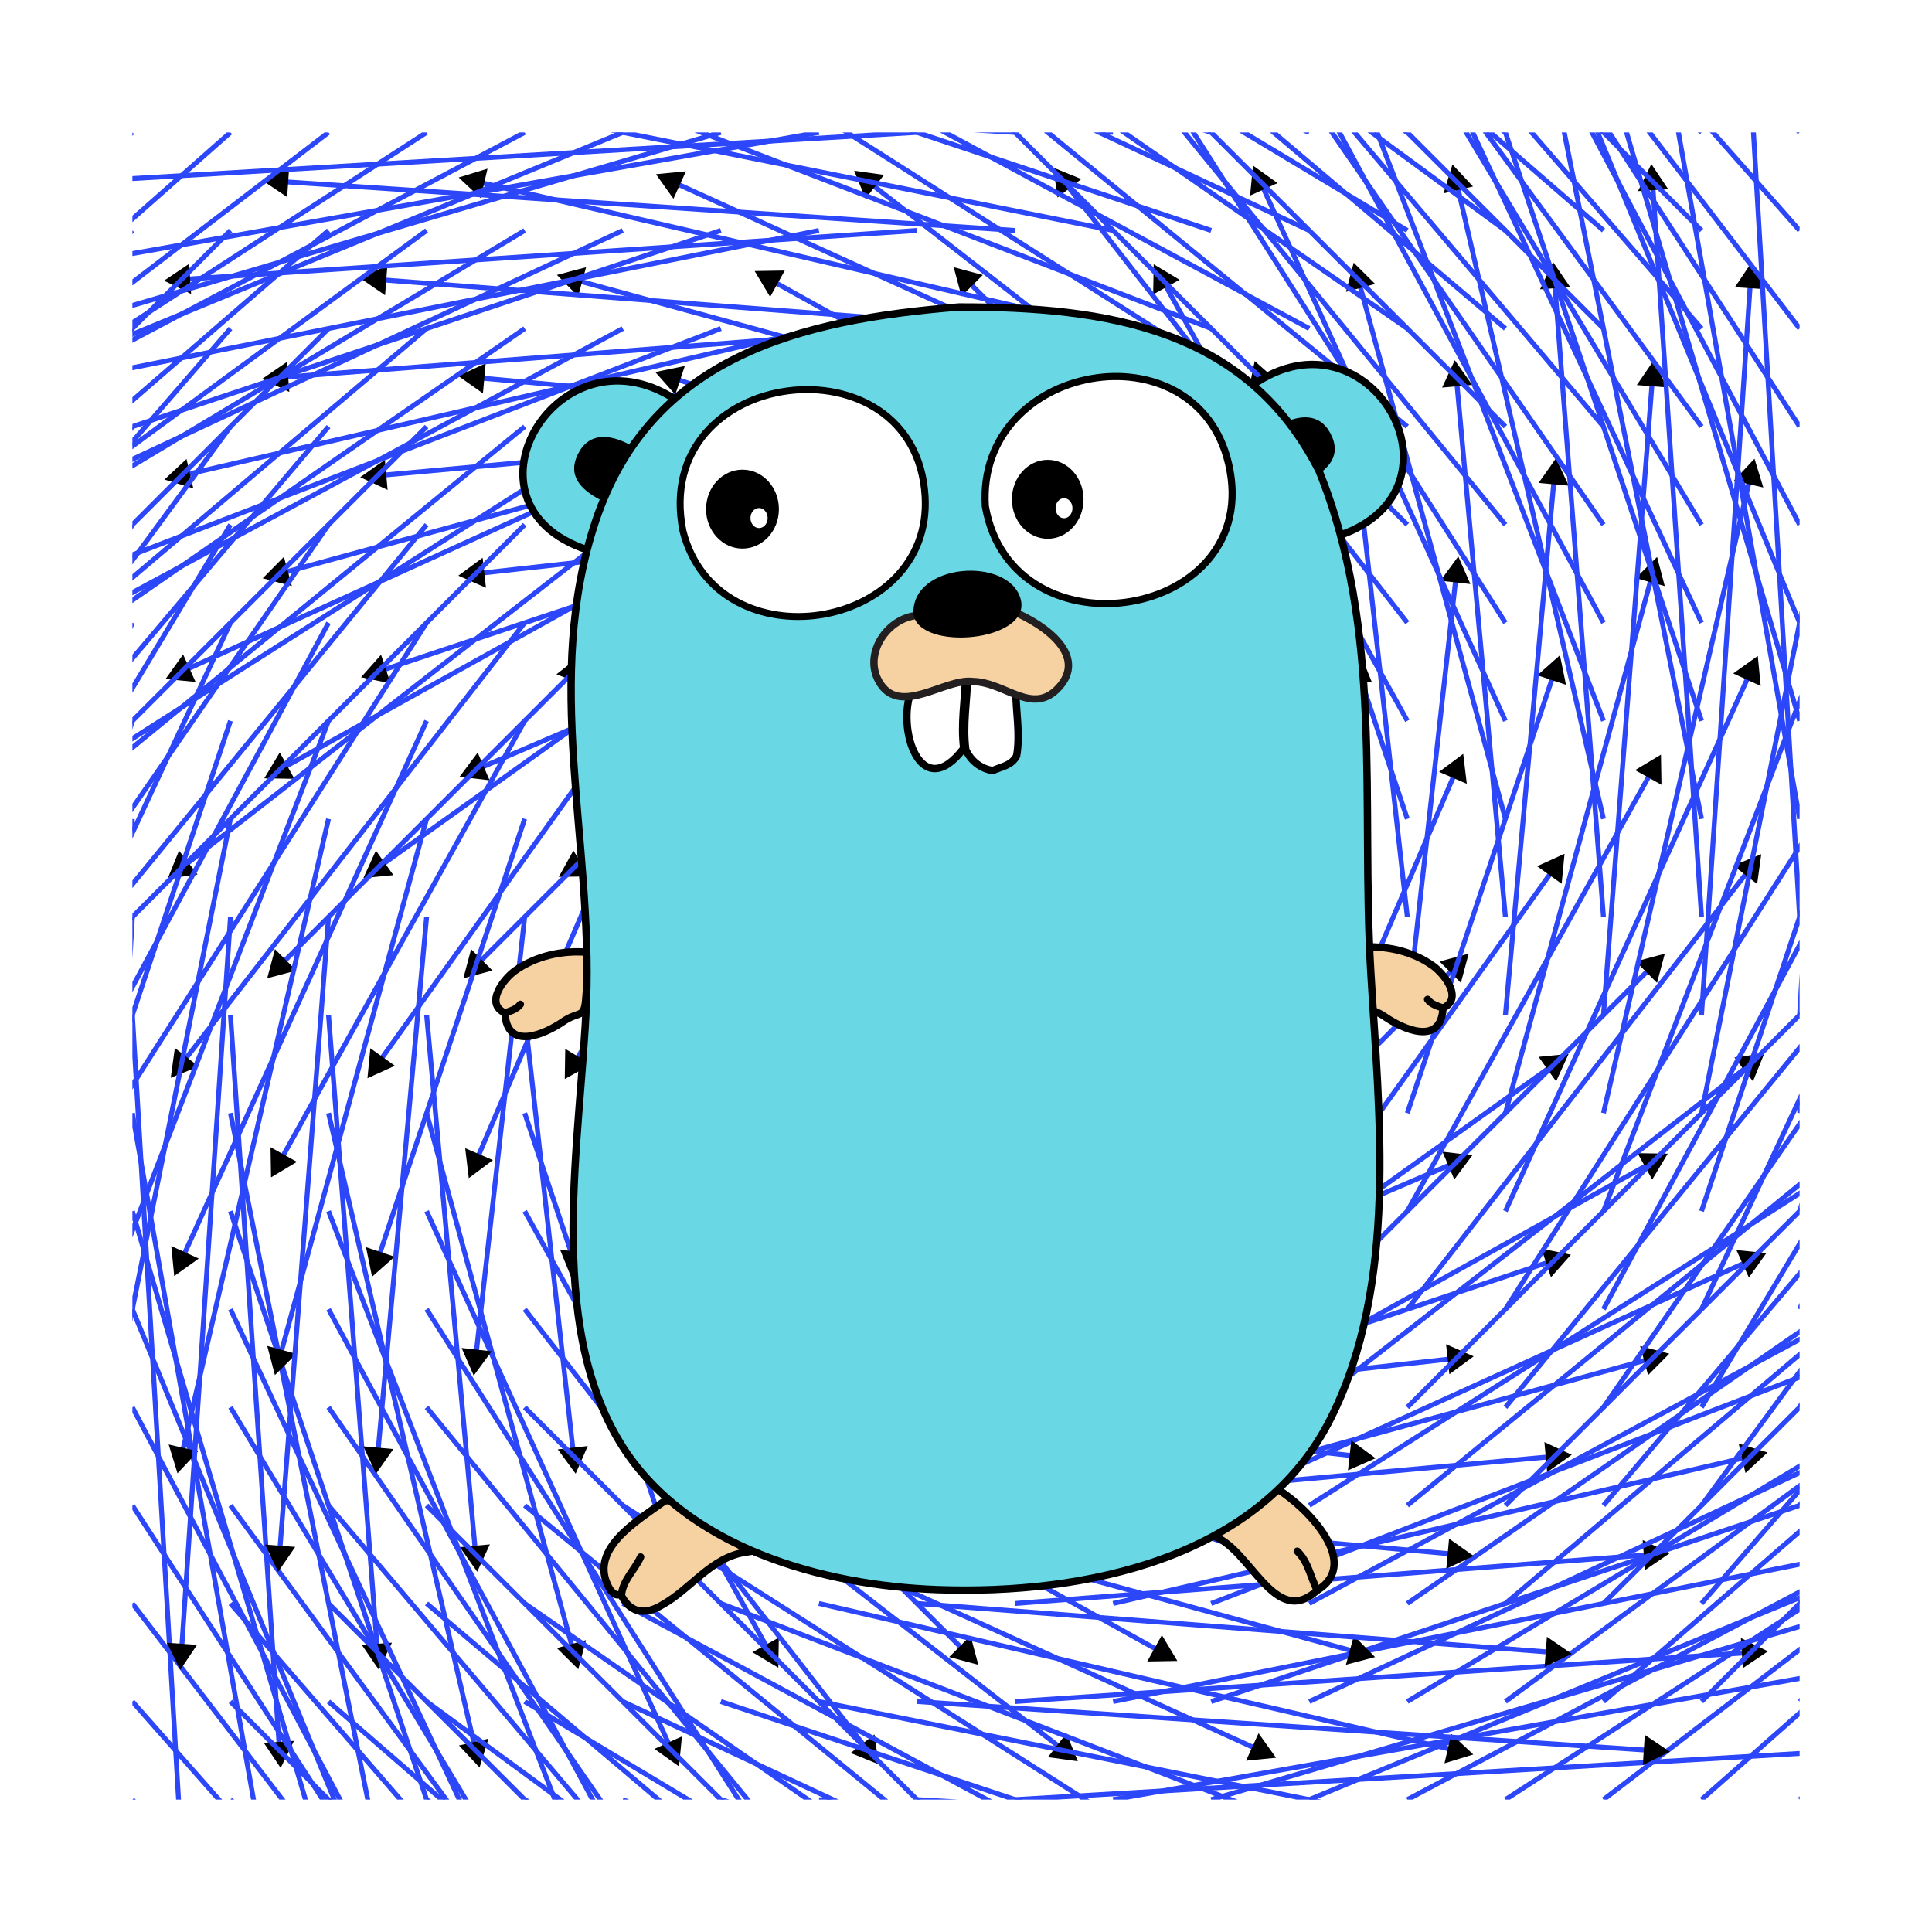 <?xml version="1.0" encoding="UTF-8" standalone="no"?>
<svg
   width="394"
   height="394"
   viewBox="-197 -197 394 394"
   version="1.1"
   id="svg83"
   sodipodi:docname="flowd-go.svg"
   xml:space="preserve"
   inkscape:version="1.3.2 (091e20e, 2023-11-25)"
   xmlns:inkscape="http://www.inkscape.org/namespaces/inkscape"
   xmlns:sodipodi="http://sodipodi.sourceforge.net/DTD/sodipodi-0.dtd"
   xmlns:xlink="http://www.w3.org/1999/xlink"
   xmlns="http://www.w3.org/2000/svg"
   xmlns:svg="http://www.w3.org/2000/svg"><sodipodi:namedview
     id="namedview83"
     pagecolor="#ffffff"
     bordercolor="#000000"
     borderopacity="0.25"
     inkscape:showpageshadow="2"
     inkscape:pageopacity="0.0"
     inkscape:pagecheckerboard="0"
     inkscape:deskcolor="#d1d1d1"
     inkscape:zoom="2.9907623"
     inkscape:cx="204.6301"
     inkscape:cy="199.78184"
     inkscape:window-width="2560"
     inkscape:window-height="1440"
     inkscape:window-x="0"
     inkscape:window-y="0"
     inkscape:window-maximized="0"
     inkscape:current-layer="svg83"
     inkscape:export-bgcolor="#ffffff00" /><defs
     id="defs1"><marker
       style="overflow:visible"
       id="marker86"
       refX="0"
       refY="0"
       orient="auto-start-reverse"
       inkscape:stockid="Triangle arrow"
       markerWidth="1"
       markerHeight="1"
       viewBox="0 0 1 1"
       inkscape:isstock="true"
       inkscape:collect="always"
       preserveAspectRatio="xMidYMid"><path
         transform="scale(0.5)"
         style="fill:context-stroke;fill-rule:evenodd;stroke:context-stroke;stroke-width:1pt"
         d="M 5.77,0 -2.88,5 V -5 Z"
         id="path86" /></marker><marker
       id="flx"
       viewBox="0 0 2 2"
       refX="0"
       refY="1"
       markerUnits="strokeWidth"
       markerWidth="5"
       markerHeight="5"
       orient="auto"
       preserveAspectRatio="xMidYMid"><polygon
         points="0,0 2,1 0,2"
         id="polygon1" /></marker><clipPath
       clipPathUnits="userSpaceOnUse"
       id="clipPath86"><rect
         x="-170"
         y="-170"
         width="340"
         height="340"
         id="rect87"
         style="fill:none;fill-opacity:1;stroke:#f1f11b;stroke-opacity:1" /></clipPath></defs><g
     fill="none"
     stroke-width="1"
     stroke="#000"
     id="g83"
     style="stroke:#2c46f9;stroke-opacity:1;fill:none;fill-opacity:1"
     clip-path="url(#clipPath86)"
     inkscape:export-filename="glowd.png"
     inkscape:export-xdpi="300"
     inkscape:export-ydpi="300"><rect
       x="-170"
       y="-170"
       width="340"
       height="340"
       id="rect1"
       style="display:none;fill:#000000;fill-opacity:1;stroke:#2c46f9;stroke-opacity:1" /><g
       id="qtr"
       marker-end="url(#flx)"
       style="stroke:#2c46f9;stroke-opacity:1;fill:none;fill-opacity:1"><path
         d="M10,10l10,-10"
         id="path1"
         style="stroke:#2c46f9;stroke-opacity:1;fill:none;fill-opacity:1;marker-end:url(#marker86)" /><path
         d="M10,30l30,-10"
         id="path2"
         style="stroke:#2c46f9;stroke-opacity:1;fill:none;fill-opacity:1;marker-end:url(#marker86)" /><path
         d="M10,50l50,-10"
         id="path3"
         style="stroke:#2c46f9;stroke-opacity:1;fill:none;fill-opacity:1;marker-end:url(#marker86)" /><path
         d="M10,70l70,-10"
         id="path4"
         style="stroke:#2c46f9;stroke-opacity:1;fill:none;fill-opacity:1;marker-end:url(#marker86)" /><path
         d="M10,90l90,-10"
         id="path5"
         style="stroke:#2c46f9;stroke-opacity:1;fill:none;fill-opacity:1;marker-end:url(#marker86)" /><path
         d="M10,110l110,-10"
         id="path6"
         style="stroke:#2c46f9;stroke-opacity:1;fill:none;fill-opacity:1;marker-end:url(#marker86)" /><path
         d="M10,130l130,-10"
         id="path7"
         style="stroke:#2c46f9;stroke-opacity:1;fill:none;fill-opacity:1;marker-end:url(#marker86)" /><path
         d="M10,150l150,-10"
         id="path8"
         style="stroke:#2c46f9;stroke-opacity:1;fill:none;fill-opacity:1;marker-end:url(#marker86)" /><path
         d="M10,170l170,-10"
         id="path9"
         style="stroke:#2c46f9;stroke-opacity:1;fill:none;fill-opacity:1;marker-end:url(#marker86)" /><path
         d="M30,10l10,-30"
         id="path10"
         style="stroke:#2c46f9;stroke-opacity:1;fill:none;fill-opacity:1;marker-end:url(#marker86)" /><path
         d="M30,30l30,-30"
         id="path11"
         style="stroke:#2c46f9;stroke-opacity:1;fill:none;fill-opacity:1;marker-end:url(#marker86)" /><path
         d="M30,50l50,-30"
         id="path12"
         style="stroke:#2c46f9;stroke-opacity:1;fill:none;fill-opacity:1;marker-end:url(#marker86)" /><path
         d="M30,70l70,-30"
         id="path13"
         style="stroke:#2c46f9;stroke-opacity:1;fill:none;fill-opacity:1;marker-end:url(#marker86)" /><path
         d="M30,90l90,-30"
         id="path14"
         style="stroke:#2c46f9;stroke-opacity:1;fill:none;fill-opacity:1;marker-end:url(#marker86)" /><path
         d="M30,110l110,-30"
         id="path15"
         style="stroke:#2c46f9;stroke-opacity:1;fill:none;fill-opacity:1;marker-end:url(#marker86)" /><path
         d="M30,130l130,-30"
         id="path16"
         style="stroke:#2c46f9;stroke-opacity:1;fill:none;fill-opacity:1;marker-end:url(#marker86)" /><path
         d="M30,150l150,-30"
         id="path17"
         style="stroke:#2c46f9;stroke-opacity:1;fill:none;fill-opacity:1;marker-end:url(#marker86)" /><path
         d="M30,170l170,-30"
         id="path18"
         style="stroke:#2c46f9;stroke-opacity:1;fill:none;fill-opacity:1;marker-end:url(#marker86)" /><path
         d="M50,10l10,-50"
         id="path19"
         style="stroke:#2c46f9;stroke-opacity:1;fill:none;fill-opacity:1;marker-end:url(#marker86)" /><path
         d="M50,30l30,-50"
         id="path20"
         style="stroke:#2c46f9;stroke-opacity:1;fill:none;fill-opacity:1;marker-end:url(#marker86)" /><path
         d="M50,50l50,-50"
         id="path21"
         style="stroke:#2c46f9;stroke-opacity:1;fill:none;fill-opacity:1;marker-end:url(#marker86)" /><path
         d="M50,70l70,-50"
         id="path22"
         style="stroke:#2c46f9;stroke-opacity:1;fill:none;fill-opacity:1;marker-end:url(#marker86)" /><path
         d="M50,90l90,-50"
         id="path23"
         style="stroke:#2c46f9;stroke-opacity:1;fill:none;fill-opacity:1;marker-end:url(#marker86)" /><path
         d="M50,110l110,-50"
         id="path24"
         style="stroke:#2c46f9;stroke-opacity:1;fill:none;fill-opacity:1;marker-end:url(#marker86)" /><path
         d="M50,130l130,-50"
         id="path25"
         style="stroke:#2c46f9;stroke-opacity:1;fill:none;fill-opacity:1;marker-end:url(#marker86)" /><path
         d="M50,150l150,-50"
         id="path26"
         style="stroke:#2c46f9;stroke-opacity:1;fill:none;fill-opacity:1;marker-end:url(#marker86)" /><path
         d="M50,170l170,-50"
         id="path27"
         style="stroke:#2c46f9;stroke-opacity:1;fill:none;fill-opacity:1;marker-end:url(#marker86)" /><path
         d="M70,10l10,-70"
         id="path28"
         style="stroke:#2c46f9;stroke-opacity:1;fill:none;fill-opacity:1;marker-end:url(#marker86)" /><path
         d="M70,30l30,-70"
         id="path29"
         style="stroke:#2c46f9;stroke-opacity:1;fill:none;fill-opacity:1;marker-end:url(#marker86)" /><path
         d="M70,50l50,-70"
         id="path30"
         style="stroke:#2c46f9;stroke-opacity:1;fill:none;fill-opacity:1;marker-end:url(#marker86)" /><path
         d="M70,70l70,-70"
         id="path31"
         style="stroke:#2c46f9;stroke-opacity:1;fill:none;fill-opacity:1;marker-end:url(#marker86)" /><path
         d="M70,90l90,-70"
         id="path32"
         style="stroke:#2c46f9;stroke-opacity:1;fill:none;fill-opacity:1;marker-end:url(#marker86)" /><path
         d="M70,110l110,-70"
         id="path33"
         style="stroke:#2c46f9;stroke-opacity:1;fill:none;fill-opacity:1;marker-end:url(#marker86)" /><path
         d="M70,130l130,-70"
         id="path34"
         style="stroke:#2c46f9;stroke-opacity:1;fill:none;fill-opacity:1;marker-end:url(#marker86)" /><path
         d="M70,150l150,-70"
         id="path35"
         style="stroke:#2c46f9;stroke-opacity:1;fill:none;fill-opacity:1;marker-end:url(#marker86)" /><path
         d="M70,170l170,-70"
         id="path36"
         style="stroke:#2c46f9;stroke-opacity:1;fill:none;fill-opacity:1;marker-end:url(#marker86)" /><path
         d="M90,10l10,-90"
         id="path37"
         style="stroke:#2c46f9;stroke-opacity:1;fill:none;fill-opacity:1;marker-end:url(#marker86)" /><path
         d="M90,30l30,-90"
         id="path38"
         style="stroke:#2c46f9;stroke-opacity:1;fill:none;fill-opacity:1;marker-end:url(#marker86)" /><path
         d="M90,50l50,-90"
         id="path39"
         style="stroke:#2c46f9;stroke-opacity:1;fill:none;fill-opacity:1;marker-end:url(#marker86)" /><path
         d="M90,70l70,-90"
         id="path40"
         style="stroke:#2c46f9;stroke-opacity:1;fill:none;fill-opacity:1;marker-end:url(#marker86)" /><path
         d="M90,90l90,-90"
         id="path41"
         style="stroke:#2c46f9;stroke-opacity:1;fill:none;fill-opacity:1;marker-end:url(#marker86)" /><path
         d="M90,110l110,-90"
         id="path42"
         style="stroke:#2c46f9;stroke-opacity:1;fill:none;fill-opacity:1;marker-end:url(#marker86)" /><path
         d="M90,130l130,-90"
         id="path43"
         style="stroke:#2c46f9;stroke-opacity:1;fill:none;fill-opacity:1;marker-end:url(#marker86)" /><path
         d="M90,150l150,-90"
         id="path44"
         style="stroke:#2c46f9;stroke-opacity:1;fill:none;fill-opacity:1;marker-end:url(#marker86)" /><path
         d="M90,170l170,-90"
         id="path45"
         style="stroke:#2c46f9;stroke-opacity:1;fill:none;fill-opacity:1;marker-end:url(#marker86)" /><path
         d="M110,10l10,-110"
         id="path46"
         style="stroke:#2c46f9;stroke-opacity:1;fill:none;fill-opacity:1;marker-end:url(#marker86)" /><path
         d="M110,30l30,-110"
         id="path47"
         style="stroke:#2c46f9;stroke-opacity:1;fill:none;fill-opacity:1;marker-end:url(#marker86)" /><path
         d="M110,50l50,-110"
         id="path48"
         style="stroke:#2c46f9;stroke-opacity:1;fill:none;fill-opacity:1;marker-end:url(#marker86)" /><path
         d="M110,70l70,-110"
         id="path49"
         style="stroke:#2c46f9;stroke-opacity:1;fill:none;fill-opacity:1;marker-end:url(#marker86)" /><path
         d="M110,90l90,-110"
         id="path50"
         style="stroke:#2c46f9;stroke-opacity:1;fill:none;fill-opacity:1;marker-end:url(#marker86)" /><path
         d="M110,110l110,-110"
         id="path51"
         style="stroke:#2c46f9;stroke-opacity:1;fill:none;fill-opacity:1;marker-end:url(#marker86)" /><path
         d="M110,130l130,-110"
         id="path52"
         style="stroke:#2c46f9;stroke-opacity:1;fill:none;fill-opacity:1;marker-end:url(#marker86)" /><path
         d="M110,150l150,-110"
         id="path53"
         style="stroke:#2c46f9;stroke-opacity:1;fill:none;fill-opacity:1;marker-end:url(#marker86)" /><path
         d="M110,170l170,-110"
         id="path54"
         style="stroke:#2c46f9;stroke-opacity:1;fill:none;fill-opacity:1;marker-end:url(#marker86)" /><path
         d="M130,10l10,-130"
         id="path55"
         style="stroke:#2c46f9;stroke-opacity:1;fill:none;fill-opacity:1;marker-end:url(#marker86)" /><path
         d="M130,30l30,-130"
         id="path56"
         style="stroke:#2c46f9;stroke-opacity:1;fill:none;fill-opacity:1;marker-end:url(#marker86)" /><path
         d="M130,50l50,-130"
         id="path57"
         style="stroke:#2c46f9;stroke-opacity:1;fill:none;fill-opacity:1;marker-end:url(#marker86)" /><path
         d="M130,70l70,-130"
         id="path58"
         style="stroke:#2c46f9;stroke-opacity:1;fill:none;fill-opacity:1;marker-end:url(#marker86)" /><path
         d="M130,90l90,-130"
         id="path59"
         style="stroke:#2c46f9;stroke-opacity:1;fill:none;fill-opacity:1;marker-end:url(#marker86)" /><path
         d="M130,110l110,-130"
         id="path60"
         style="stroke:#2c46f9;stroke-opacity:1;fill:none;fill-opacity:1;marker-end:url(#marker86)" /><path
         d="M130,130l130,-130"
         id="path61"
         style="stroke:#2c46f9;stroke-opacity:1;fill:none;fill-opacity:1;marker-end:url(#marker86)" /><path
         d="M130,150l150,-130"
         id="path62"
         style="stroke:#2c46f9;stroke-opacity:1;fill:none;fill-opacity:1;marker-end:url(#marker86)" /><path
         d="M130,170l170,-130"
         id="path63"
         style="stroke:#2c46f9;stroke-opacity:1;fill:none;fill-opacity:1;marker-end:url(#marker86)" /><path
         d="M150,10l10,-150"
         id="path64"
         style="stroke:#2c46f9;stroke-opacity:1;fill:none;fill-opacity:1;marker-end:url(#marker86)" /><path
         d="M150,30l30,-150"
         id="path65"
         style="stroke:#2c46f9;stroke-opacity:1;fill:none;fill-opacity:1;marker-end:url(#marker86)" /><path
         d="M150,50l50,-150"
         id="path66"
         style="stroke:#2c46f9;stroke-opacity:1;fill:none;fill-opacity:1;marker-end:url(#marker86)" /><path
         d="M150,70l70,-150"
         id="path67"
         style="stroke:#2c46f9;stroke-opacity:1;fill:none;fill-opacity:1;marker-end:url(#marker86)" /><path
         d="M150,90l90,-150"
         id="path68"
         style="stroke:#2c46f9;stroke-opacity:1;fill:none;fill-opacity:1;marker-end:url(#marker86)" /><path
         d="M150,110l110,-150"
         id="path69"
         style="stroke:#2c46f9;stroke-opacity:1;fill:none;fill-opacity:1;marker-end:url(#marker86)" /><path
         d="M150,130l130,-150"
         id="path70"
         style="stroke:#2c46f9;stroke-opacity:1;fill:none;fill-opacity:1;marker-end:url(#marker86)" /><path
         d="M150,150l150,-150"
         id="path71"
         style="stroke:#2c46f9;stroke-opacity:1;fill:none;fill-opacity:1;marker-end:url(#marker86)" /><path
         d="M150,170l170,-150"
         id="path72"
         style="stroke:#2c46f9;stroke-opacity:1;fill:none;fill-opacity:1;marker-end:url(#marker86)" /><path
         d="M170,10l10,-170"
         id="path73"
         style="stroke:#2c46f9;stroke-opacity:1;fill:none;fill-opacity:1;marker-end:url(#marker86)" /><path
         d="M170,30l30,-170"
         id="path74"
         style="stroke:#2c46f9;stroke-opacity:1;fill:none;fill-opacity:1;marker-end:url(#marker86)" /><path
         d="M170,50l50,-170"
         id="path75"
         style="stroke:#2c46f9;stroke-opacity:1;fill:none;fill-opacity:1;marker-end:url(#marker86)" /><path
         d="M170,70l70,-170"
         id="path76"
         style="stroke:#2c46f9;stroke-opacity:1;fill:none;fill-opacity:1;marker-end:url(#marker86)" /><path
         d="M170,90l90,-170"
         id="path77"
         style="stroke:#2c46f9;stroke-opacity:1;fill:none;fill-opacity:1;marker-end:url(#marker86)" /><path
         d="M170,110l110,-170"
         id="path78"
         style="stroke:#2c46f9;stroke-opacity:1;fill:none;fill-opacity:1;marker-end:url(#marker86)" /><path
         d="M170,130l130,-170"
         id="path79"
         style="stroke:#2c46f9;stroke-opacity:1;fill:none;fill-opacity:1;marker-end:url(#marker86)" /><path
         d="M170,150l150,-170"
         id="path80"
         style="stroke:#2c46f9;stroke-opacity:1;fill:none;fill-opacity:1;marker-end:url(#marker86)" /><path
         d="M170,170l170,-170"
         id="path81"
         style="stroke:#2c46f9;stroke-opacity:1;fill:none;fill-opacity:1;marker-end:url(#marker86)" /></g><use
       xlink:href="#qtr"
       transform="rotate(90)"
       id="use81"
       style="stroke:#2c46f9;stroke-opacity:1;fill:none;fill-opacity:1" /><use
       xlink:href="#qtr"
       transform="rotate(-90)"
       id="use82"
       style="stroke:#2c46f9;stroke-opacity:1;fill:none;fill-opacity:1" /><use
       xlink:href="#qtr"
       transform="scale(-1)"
       id="use83"
       style="stroke:#2c46f9;stroke-opacity:1;fill:none;fill-opacity:1" /></g><g
     id="g87"
     transform="matrix(0.501,0,0,0.501,-99.352,-140.97)"><path
       fill-rule="evenodd"
       clip-rule="evenodd"
       fill="#f6d2a2"
       stroke="#000000"
       stroke-width="3"
       stroke-linecap="round"
       d="m 10.634,300.493 c 0.764,15.751 16.499,8.463 23.626,3.539 6.765,-4.675 8.743,-0.789 9.337,-10.015 0.389,-6.064 1.088,-12.128 0.744,-18.216 -10.23,-0.927 -21.357,1.509 -29.744,7.602 -4.32,3.139 -12.42,13.158 -3.963,17.09"
       id="path1-9" /><path
       fill-rule="evenodd"
       clip-rule="evenodd"
       fill="#c6b198"
       stroke="#000000"
       stroke-width="3"
       stroke-linecap="round"
       d="m 10.634,300.493 c 2.29,-0.852 4.717,-1.457 6.271,-3.528"
       id="path2-9" /><path
       fill-rule="evenodd"
       clip-rule="evenodd"
       fill="#6ad7e5"
       stroke="#000000"
       stroke-width="3"
       stroke-linecap="round"
       d="M 46.997,112.853 C -13.3,95.897 31.536,19.189 79.956,50.74 Z"
       id="path3-7" /><path
       fill-rule="evenodd"
       clip-rule="evenodd"
       fill="#6ad7e5"
       stroke="#000000"
       stroke-width="3"
       stroke-linecap="round"
       d="m 314.895,44.984 c 47.727,-33.523 90.856,42.111 35.388,61.141 z"
       id="path4-0" /><path
       fill-rule="evenodd"
       clip-rule="evenodd"
       fill="#f6d2a2"
       stroke="#000000"
       stroke-width="3"
       stroke-linecap="round"
       d="m 325.161,494.343 c 12.123,7.501 34.282,30.182 16.096,41.18 -17.474,15.999 -27.254,-17.561 -42.591,-22.211 6.605,-8.97 14.977,-17.149 26.495,-18.969 z"
       id="path5-3" /><path
       fill-rule="evenodd"
       clip-rule="evenodd"
       fill="none"
       stroke="#000000"
       stroke-width="3"
       stroke-linecap="round"
       d="m 341.257,535.522 c -2.696,-5.361 -3.601,-11.618 -8.102,-15.939"
       id="path6-9" /><path
       fill-rule="evenodd"
       clip-rule="evenodd"
       fill="#f6d2a2"
       stroke="#000000"
       stroke-width="3"
       stroke-linecap="round"
       d="m 108.579,519.975 c -14.229,2.202 -22.238,15.039 -34.1,21.558 -11.178,6.665 -15.454,-2.134 -16.461,-3.92 -1.752,-0.799 -1.605,0.744 -4.309,-1.979 -10.362,-16.354 10.797,-28.308 21.815,-36.432 15.346,-3.102 24.963,10.202 33.055,20.773 z"
       id="path7-8" /><path
       fill-rule="evenodd"
       clip-rule="evenodd"
       fill="none"
       stroke="#000000"
       stroke-width="3"
       stroke-linecap="round"
       d="m 58.019,537.612 c 0.542,-6.233 5.484,-10.407 7.838,-15.677"
       id="path8-6" /><path
       fill-rule="evenodd"
       clip-rule="evenodd"
       d="M 49.513,91.667 C 41.558,87.459 35.722,81.744 40.588,72.543 45.093,64.025 53.462,64.95 61.418,69.158 Z"
       id="path9-5" /><path
       fill-rule="evenodd"
       clip-rule="evenodd"
       d="m 337.716,83.667 c 7.955,-4.208 13.791,-9.923 8.925,-19.124 -4.505,-8.518 -12.874,-7.593 -20.83,-3.385 z"
       id="path10-7" /><path
       fill-rule="evenodd"
       clip-rule="evenodd"
       fill="#f6d2a2"
       stroke="#000000"
       stroke-width="3"
       stroke-linecap="round"
       d="m 392.475,298.493 c -0.764,15.751 -16.499,8.463 -23.626,3.539 -6.765,-4.675 -8.743,-0.789 -9.337,-10.015 -0.389,-6.064 -1.088,-12.128 -0.744,-18.216 10.23,-0.927 21.357,1.509 29.744,7.602 4.319,3.139 12.42,13.158 3.963,17.09"
       id="path11-6" /><path
       fill-rule="evenodd"
       clip-rule="evenodd"
       fill="#c6b198"
       stroke="#000000"
       stroke-width="3"
       stroke-linecap="round"
       d="m 392.475,298.493 c -2.29,-0.852 -4.717,-1.457 -6.271,-3.528"
       id="path12-2" /><g
       id="g13">
	<path
   fill-rule="evenodd"
   clip-rule="evenodd"
   fill="#6ad7e5"
   stroke="#000000"
   stroke-width="3"
   stroke-linecap="round"
   d="m 195.512,13.124 c 60.365,0 116.953,8.633 146.452,66.629 26.478,65.006 17.062,135.104 21.1,203.806 3.468,58.992 11.157,127.145 -16.21,181.812 -28.79,57.514 -100.73,71.982 -160,69.863 C 140.299,533.568 84.06,518.38 57.785,475.845 26.959,425.945 41.553,351.747 43.792,296.223 46.444,230.452 25.977,164.481 47.584,100.122 69.999,33.359 130.451,18.271 195.512,13.124"
   id="path13-7" />
</g><path
       fill-rule="evenodd"
       clip-rule="evenodd"
       fill="#ffffff"
       stroke="#000000"
       stroke-width="2.908"
       stroke-linecap="round"
       d="m 206.169,94.16 c 10.838,63.003 113.822,46.345 99.03,-17.197 -13.264,-56.98 -102.632,-41.208 -99.03,17.197"
       id="path14-0" /><path
       fill-rule="evenodd"
       clip-rule="evenodd"
       fill="#ffffff"
       stroke="#000000"
       stroke-width="2.821"
       stroke-linecap="round"
       d="M 83.103,104.35 C 97.15,159.2 184.967,145.157 181.657,90.137 177.691,24.242 69.673,36.957 83.103,104.35"
       id="path15-3" /><path
       fill-rule="evenodd"
       clip-rule="evenodd"
       fill="#ffffff"
       stroke="#000000"
       stroke-width="3"
       stroke-linecap="round"
       d="m 218.594,169.762 c 0.046,8.191 1.861,17.387 0.312,26.101 -2.091,3.952 -6.193,4.37 -9.729,5.967 -4.89,-0.767 -9.002,-3.978 -10.963,-8.552 -1.255,-9.946 0.468,-19.576 0.785,-29.526 z"
       id="path16-9" /><g
       id="g17">
	<ellipse
   fill-rule="evenodd"
   clip-rule="evenodd"
   cx="107.324"
   cy="95.404"
   rx="14.829"
   ry="16.062"
   id="ellipse16" />
	<ellipse
   fill-rule="evenodd"
   clip-rule="evenodd"
   fill="#ffffff"
   cx="114.069"
   cy="99.029"
   rx="3.496"
   ry="4.082"
   id="ellipse17" />
</g><g
       id="g19">
	<ellipse
   fill-rule="evenodd"
   clip-rule="evenodd"
   cx="231.571"
   cy="91.404"
   rx="14.582"
   ry="16.062"
   id="ellipse18" />
	<ellipse
   fill-rule="evenodd"
   clip-rule="evenodd"
   fill="#ffffff"
   cx="238.204"
   cy="95.029"
   rx="3.438"
   ry="4.082"
   id="ellipse19" />
</g><path
       fill-rule="evenodd"
       clip-rule="evenodd"
       fill="#ffffff"
       stroke="#000000"
       stroke-width="3"
       stroke-linecap="round"
       d="m 176.217,168.87 c -6.47,15.68 3.608,47.035 21.163,23.908 -1.255,-9.946 0.468,-19.576 0.785,-29.526 z"
       id="path19-9" /><g
       id="g21">
	<path
   fill-rule="evenodd"
   clip-rule="evenodd"
   fill="#f6d2a2"
   stroke="#231f20"
   stroke-width="3"
   stroke-linecap="round"
   d="m 178.431,138.673 c -12.059,1.028 -21.916,15.366 -15.646,26.709 8.303,15.024 26.836,-1.329 38.379,0.203 13.285,0.272 24.17,14.047 34.84,2.49 11.867,-12.854 -5.109,-25.373 -18.377,-30.97 z"
   id="path20-9" />
	<path
   fill-rule="evenodd"
   clip-rule="evenodd"
   d="m 176.913,138.045 c -0.893,-20.891 38.938,-23.503 43.642,-6.016 4.692,17.446 -41.681,21.498 -43.642,6.016 -1.565,-12.363 0,0 0,0 z"
   id="path21-1" />
</g></g></svg>
